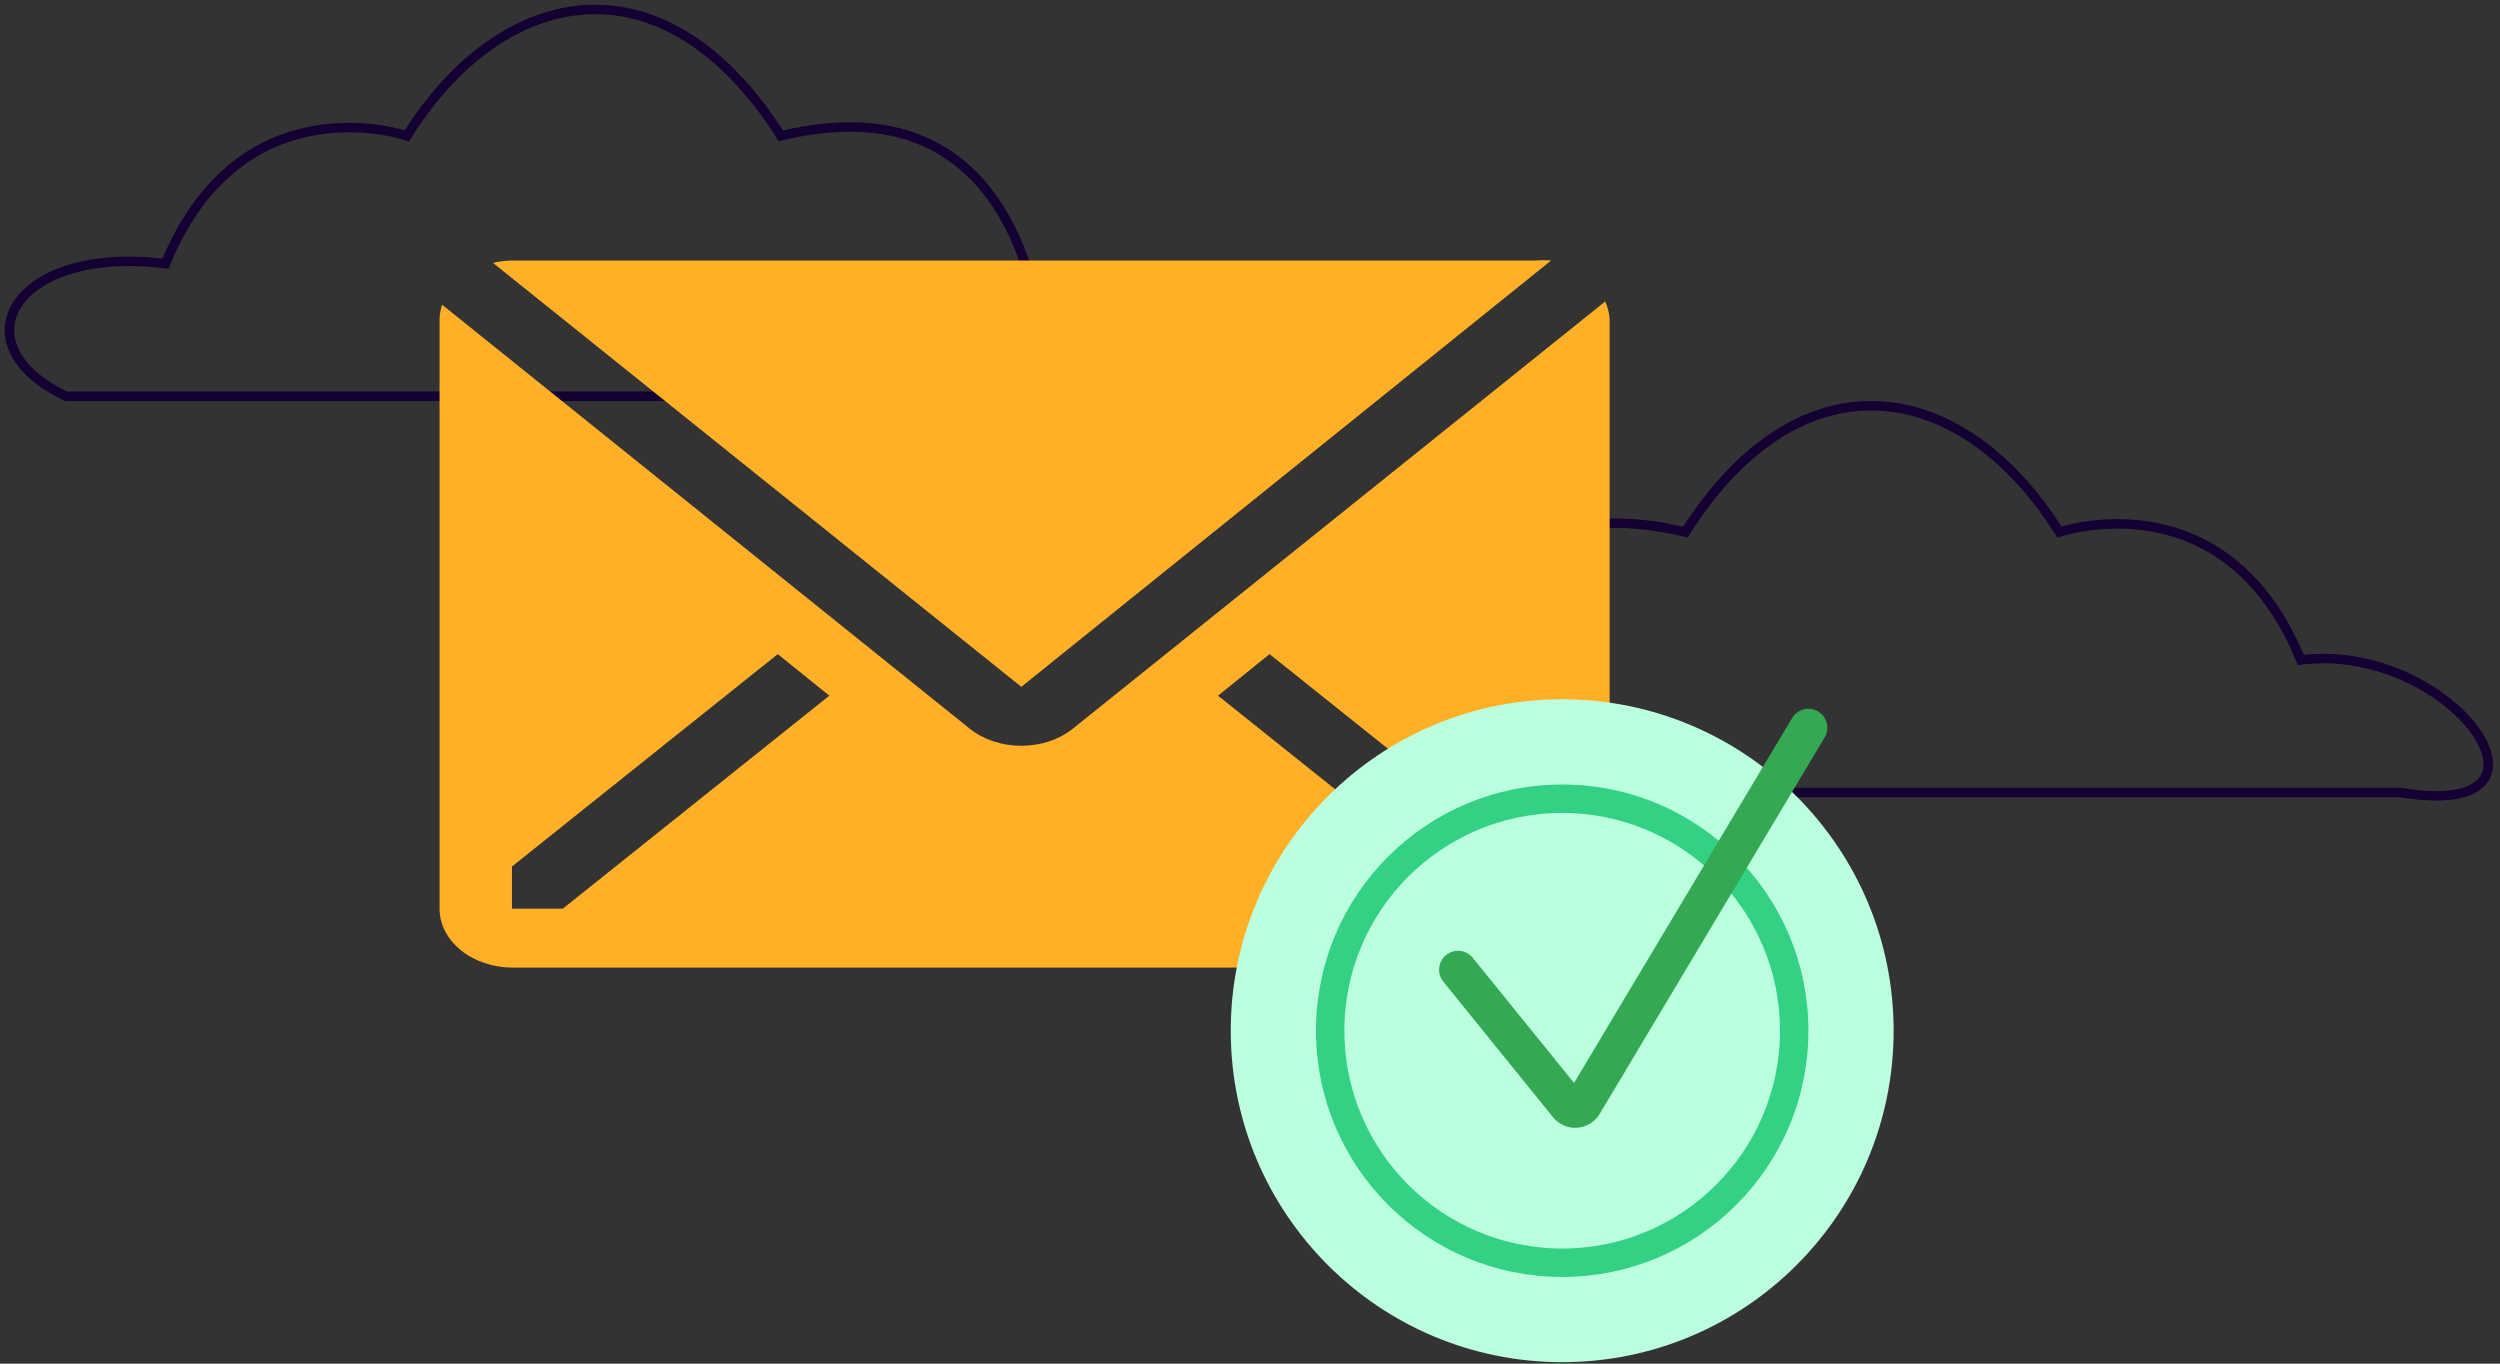 <svg width="264" height="144" viewBox="0 0 264 144" fill="none" xmlns="http://www.w3.org/2000/svg">
<rect x="0" y="0" width="264" height="144" fill="#333333" stroke="none"/>
<path d="M110.467 41.845H6.967C-4.533 36.345 1.467 25.845 17.467 27.845C25.466 8.345 42.967 14.345 42.967 14.345C52.967 -1.655 70.057 -5.155 82.467 14.345C111.466 7.345 110.467 41.845 110.467 41.845Z" stroke="#140033" stroke-linecap="round"/>
<path d="M149.971 83.689H253.471C272.467 86.845 258.971 67.689 242.971 69.689C234.971 50.19 217.471 56.19 217.471 56.19C207.471 40.189 190.38 36.689 177.971 56.19C148.971 49.19 149.971 83.689 149.971 83.689Z" stroke="#140033" stroke-linecap="round"/>
<path d="M163.797 27.511C163.271 27.468 162.74 27.468 162.214 27.511H54.103C53.41 27.52 52.722 27.604 52.057 27.76L107.85 72.529L163.797 27.511Z" fill="#FFB027"/>
<path d="M169.51 31.836L113.292 76.947C111.846 78.106 109.888 78.756 107.848 78.756C105.808 78.756 103.851 78.106 102.404 76.947L46.688 32.178C46.517 32.685 46.426 33.208 46.418 33.734V95.956C46.418 97.606 47.232 99.189 48.68 100.356C50.128 101.523 52.092 102.178 54.14 102.178H162.251C164.299 102.178 166.264 101.523 167.712 100.356C169.16 99.189 169.974 97.606 169.974 95.956V33.734C169.943 33.086 169.786 32.445 169.51 31.836ZM59.43 95.956H54.063V91.507L82.133 69.076L87.577 73.463L59.43 95.956ZM162.174 95.956H156.769L128.621 73.463L134.065 69.076L162.135 91.507L162.174 95.956Z" fill="#FFB027"/>
<circle cx="164.967" cy="108.845" r="35" fill="#BBFFDF"/>
<circle cx="164.967" cy="108.845" r="24.5" stroke="#32D184" stroke-width="3"/>
<path d="M153.967 102.403L165.566 116.732C166.003 117.272 166.845 117.212 167.201 116.615L190.967 76.845" stroke="#34A853" stroke-width="4" stroke-linecap="round"/>
</svg>
